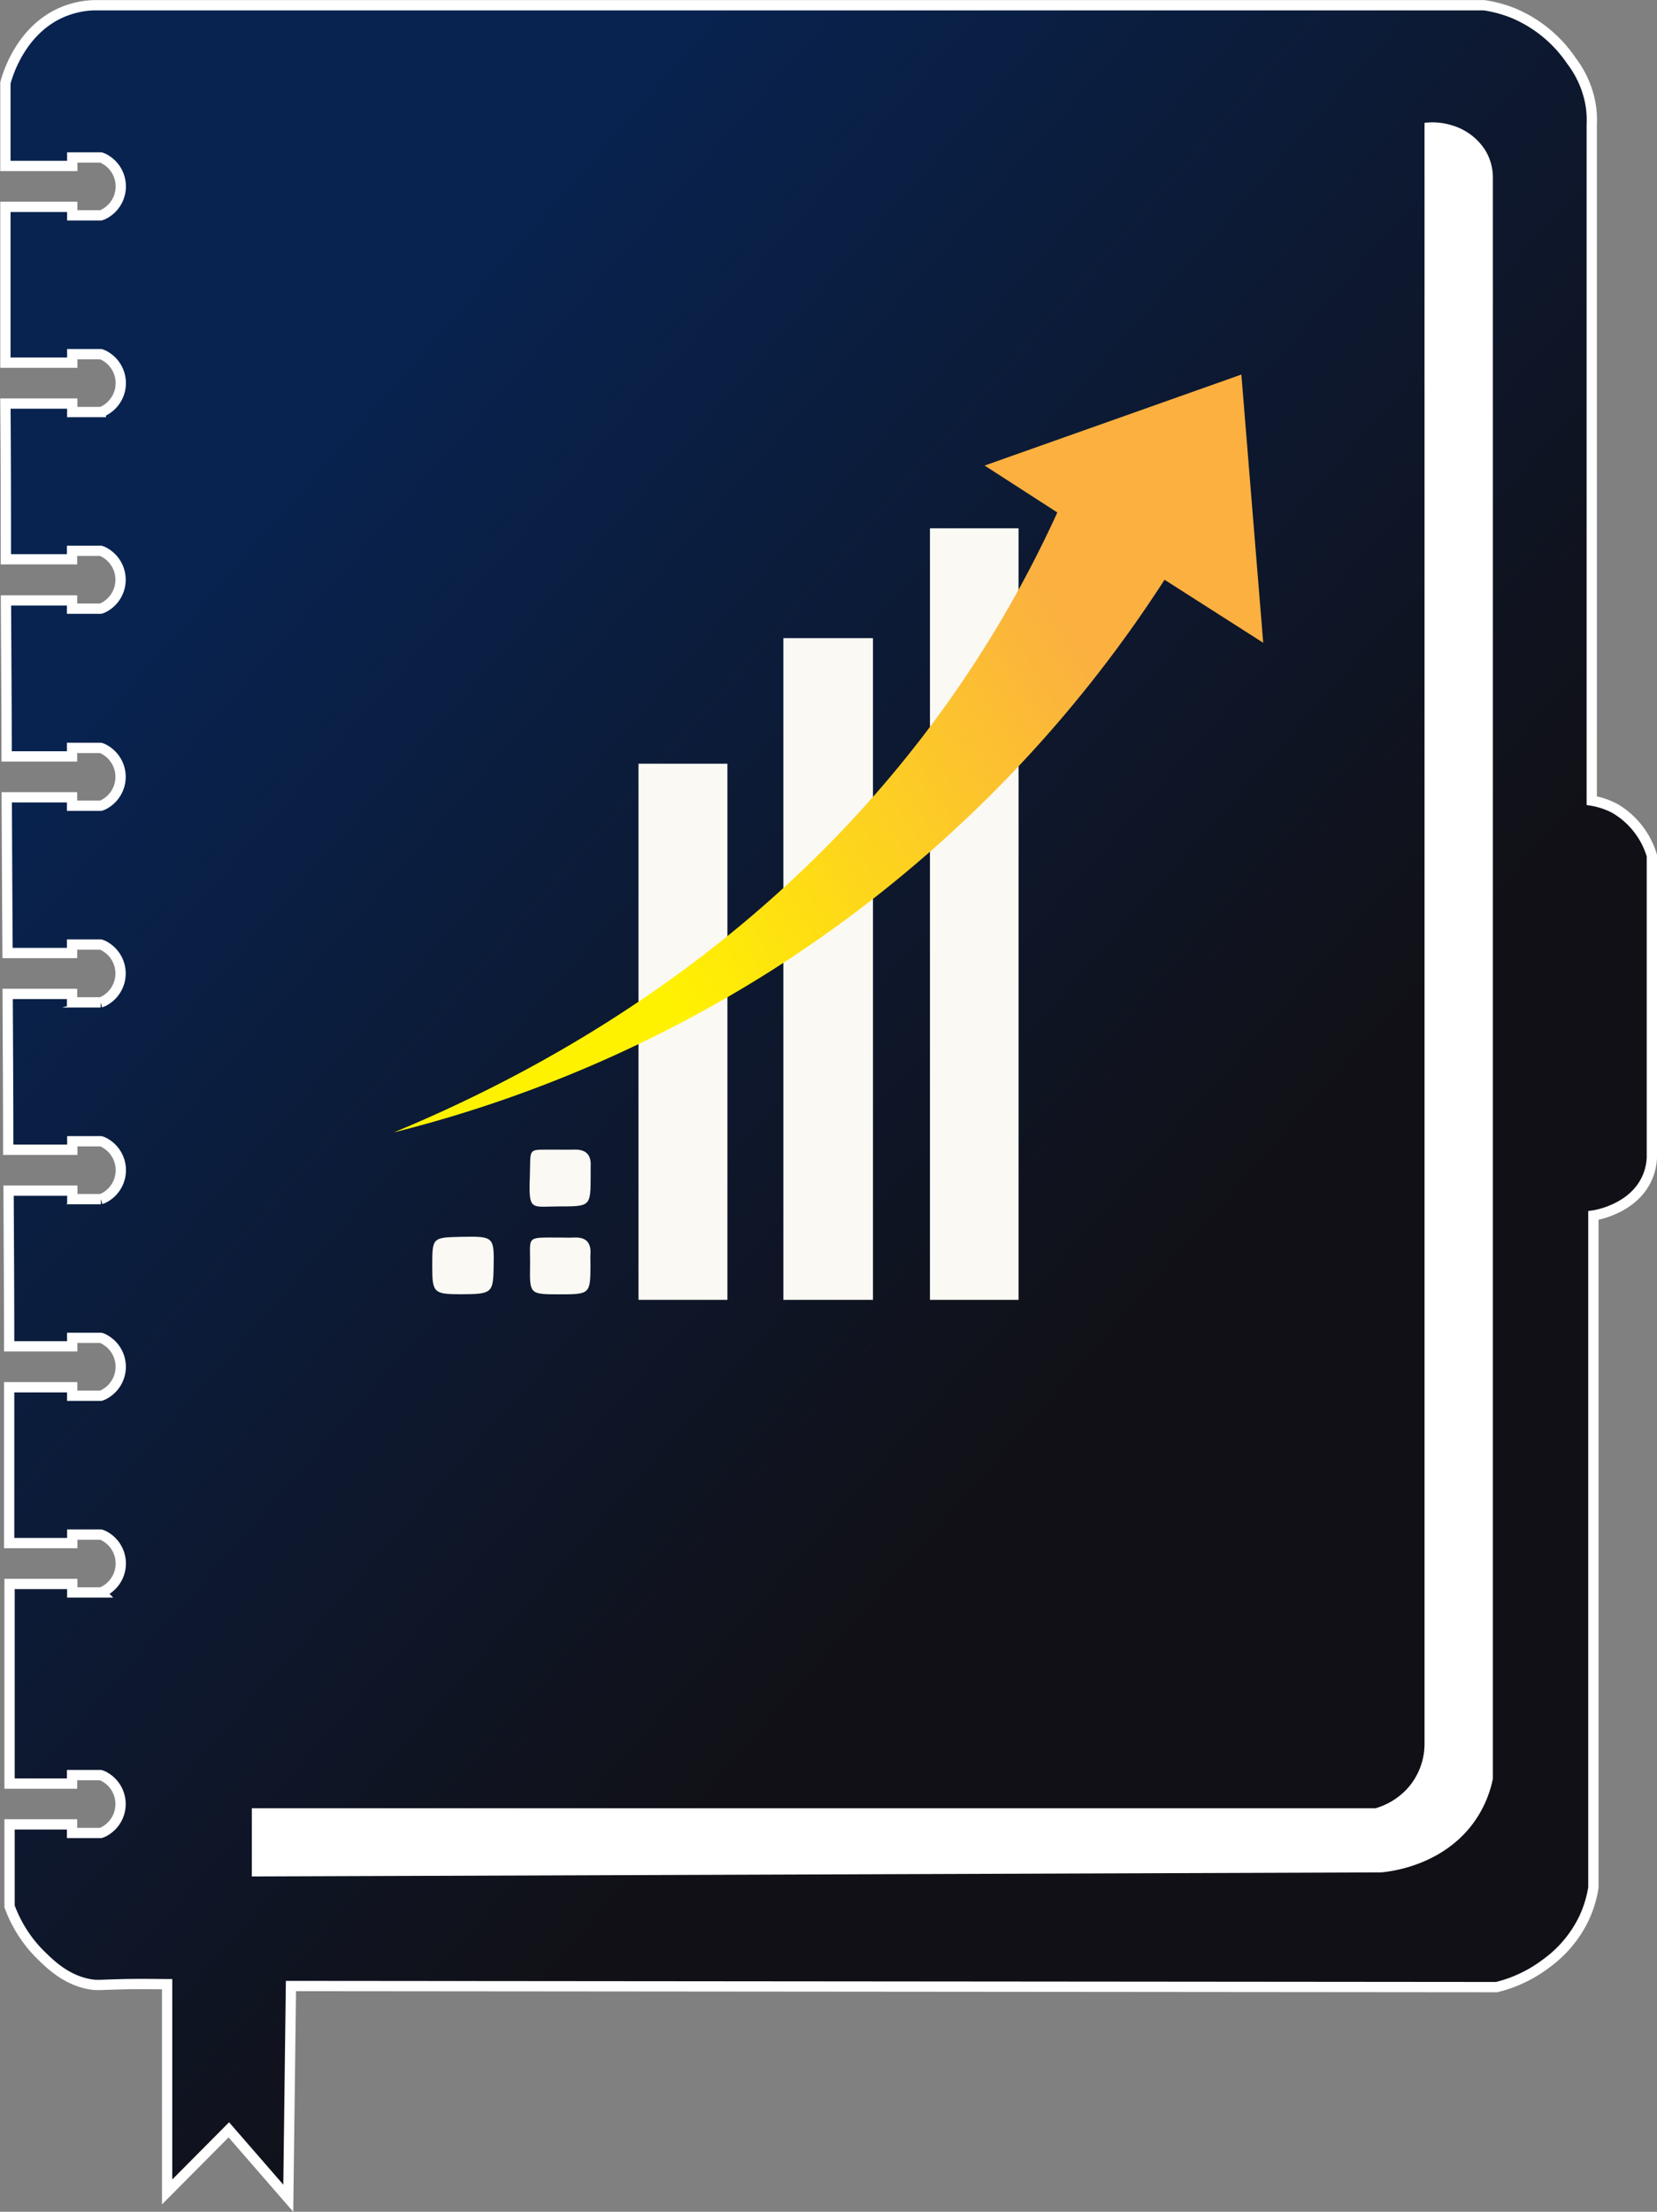 <svg id="Layer_1" data-name="Layer 1" xmlns="http://www.w3.org/2000/svg" xmlns:xlink="http://www.w3.org/1999/xlink" viewBox="0 0 322.24 429.95"><rect x="0" y="0" width="322.24" height="429.95" fill="#808080" stroke="none"/><defs><style>.cls-1{stroke:#fff;stroke-miterlimit:10;stroke-width:2px;fill:url(#linear-gradient);}.cls-2{fill:#faf9f4;}.cls-3{fill:url(#linear-gradient-2);}.cls-4{fill:#fff;}</style><linearGradient id="linear-gradient" x1="117.37" y1="147.59" x2="384.48" y2="382.37" gradientUnits="userSpaceOnUse"><stop offset="0.06" stop-color="#082350"/><stop offset="0.73" stop-color="#111016"/></linearGradient><linearGradient id="linear-gradient-2" x1="161.6" y1="255.69" x2="318.73" y2="162.11" gradientUnits="userSpaceOnUse"><stop offset="0.3" stop-color="#fff200"/><stop offset="0.87" stop-color="#fbb040"/><stop offset="0.96" stop-color="#fbb040"/></linearGradient></defs><path class="cls-1" d="M413.46,222v58.76a10.74,10.74,0,0,1-1,4.07c-2.62,5.68-9.41,7-10.37,7.13V422.61a22.24,22.24,0,0,1-2,6.32,23.28,23.28,0,0,1-7.16,8.42,26.26,26.26,0,0,1-9.66,4.61l-234.47-.21L148.28,483l-11.56-13.3-12,12.08V441.39c-1.86,0-4.72-.07-8.23,0-5,.11-5.38.28-6.86,0-4.74-.86-7.88-4.08-9.82-6a25.73,25.73,0,0,1-5.73-9.12V410.33h12.15V412h5.56a3.72,3.72,0,0,0,.92-.42,6.06,6.06,0,0,0,0-10.41,3.72,3.72,0,0,0-.92-.42h-5.56v1.65H94.08v-4.81c0-11.91,0-23.22,0-34h12.19v1.65h5.56a3.72,3.72,0,0,0,.92-.42,6.06,6.06,0,0,0,0-10.41,3.72,3.72,0,0,0-.92-.42h-5.56v1.65H94c0-10.54,0-20.6,0-30.29h12.26V327h5.56a3.72,3.72,0,0,0,.92-.42,6.06,6.06,0,0,0,0-10.41,3.72,3.72,0,0,0-.92-.42h-5.56v1.65H94c0-10.48-.07-20.54-.11-30.27h12.39v1.65h5.56a3.72,3.72,0,0,0,.92-.42,6.06,6.06,0,0,0,0-10.41,3.72,3.72,0,0,0-.92-.42h-5.56v1.65H93.82c0-10.37-.07-20.43-.11-30.29h12.52v1.64h5.56a3.3,3.3,0,0,0,.92-.41,6.06,6.06,0,0,0,0-10.41,3.38,3.38,0,0,0-.92-.42h-5.56v1.65H93.69c-.07-10.17-.11-20.21-.16-30.27h12.7v1.64h5.56a3.3,3.3,0,0,0,.92-.41,6.06,6.06,0,0,0,0-10.41,3.38,3.38,0,0,0-.92-.42h-5.56v1.65H93.51c0-10-.09-20-.13-30.32h12.85V174h5.56a3.72,3.72,0,0,0,.92-.42,6.06,6.06,0,0,0,0-10.41,3.72,3.72,0,0,0-.92-.42h-5.56v1.65H93.36c0-9.8,0-19.83-.09-30.27h13v1.65h5.56a3.72,3.72,0,0,0,.92-.42,6.06,6.06,0,0,0,0-10.41,3.72,3.72,0,0,0-.92-.42h-5.56v1.65h-13c0-9.71,0-19.77,0-30.29h13v1.65h5.56a3.72,3.72,0,0,0,.92-.42,6.06,6.06,0,0,0,0-10.41,3.72,3.72,0,0,0-.92-.42h-5.56v1.65h-13V71.82C93.69,70.19,96.3,61.4,104.45,58a17.31,17.31,0,0,1,5.89-1.3h270.5a24.76,24.76,0,0,1,6,1.67,25.63,25.63,0,0,1,11,9.16,19.6,19.6,0,0,1,3.55,7.67,18.25,18.25,0,0,1,.38,4.67V211.32a14.74,14.74,0,0,1,4.54,1.54A15.88,15.88,0,0,1,413.46,222Z" transform="translate(-92.22 -55.68)"/><rect class="cls-2" x="124.17" y="148.46" width="17.29" height="104.22"/><rect class="cls-2" x="152.34" y="124.05" width="17.43" height="128.63"/><rect class="cls-2" x="180.85" y="102.7" width="17.23" height="149.98"/><path class="cls-3" d="M168.81,275.81a251.75,251.75,0,0,0,72.95-31.16,251.36,251.36,0,0,0,76.93-76.27l19.19,12.25-4.25-52.14L283.7,146.18l14.14,9.12A223.52,223.52,0,0,1,278,190.15C243.76,239.54,197.1,264.1,168.81,275.81Z" transform="translate(-92.22 -55.68)"/><path class="cls-2" d="M181.85,296.11c-5.57.13-5.57.13-5.57,5.77,0,5.07.29,5.38,5.43,5.39,6.08,0,6.4-.22,6.5-4.91C188.34,296,188.34,296,181.85,296.11Z" transform="translate(-92.22 -55.68)"/><path class="cls-2" d="M200.75,279.16c-6.2.08-5.28-.77-5.49,5.32-.25,6.74.25,5.73,5.67,5.72,6.15,0,6.15,0,6.16-6,0-.58,0-1.17,0-1.75.16-2.36-1-3.4-3.32-3.29C202.77,279.19,201.76,279.16,200.75,279.16Z" transform="translate(-92.22 -55.68)"/><path class="cls-2" d="M201,296.25c-6.77,0-5.6-.36-5.7,5.57-.09,5.45,0,5.45,5.56,5.47,6.18,0,6.18,0,6.19-6,0-.58-.05-1.17,0-1.75.17-2.34-.89-3.43-3.26-3.29C202.9,296.29,202,296.25,201,296.25Z" transform="translate(-92.22 -55.68)"/><path class="cls-4" d="M141.19,420.45V407.19H359.73a13.57,13.57,0,0,0,6-3.63,13,13,0,0,0,3.52-8.84V79.56a12.86,12.86,0,0,1,5.29.47,11.52,11.52,0,0,1,6.55,4.9,10.23,10.23,0,0,1,1.45,5.2V401.47a21.87,21.87,0,0,1-4.25,9.19c-6.07,7.68-15.45,8.81-17.44,9Z" transform="translate(-92.22 -55.68)"/></svg>